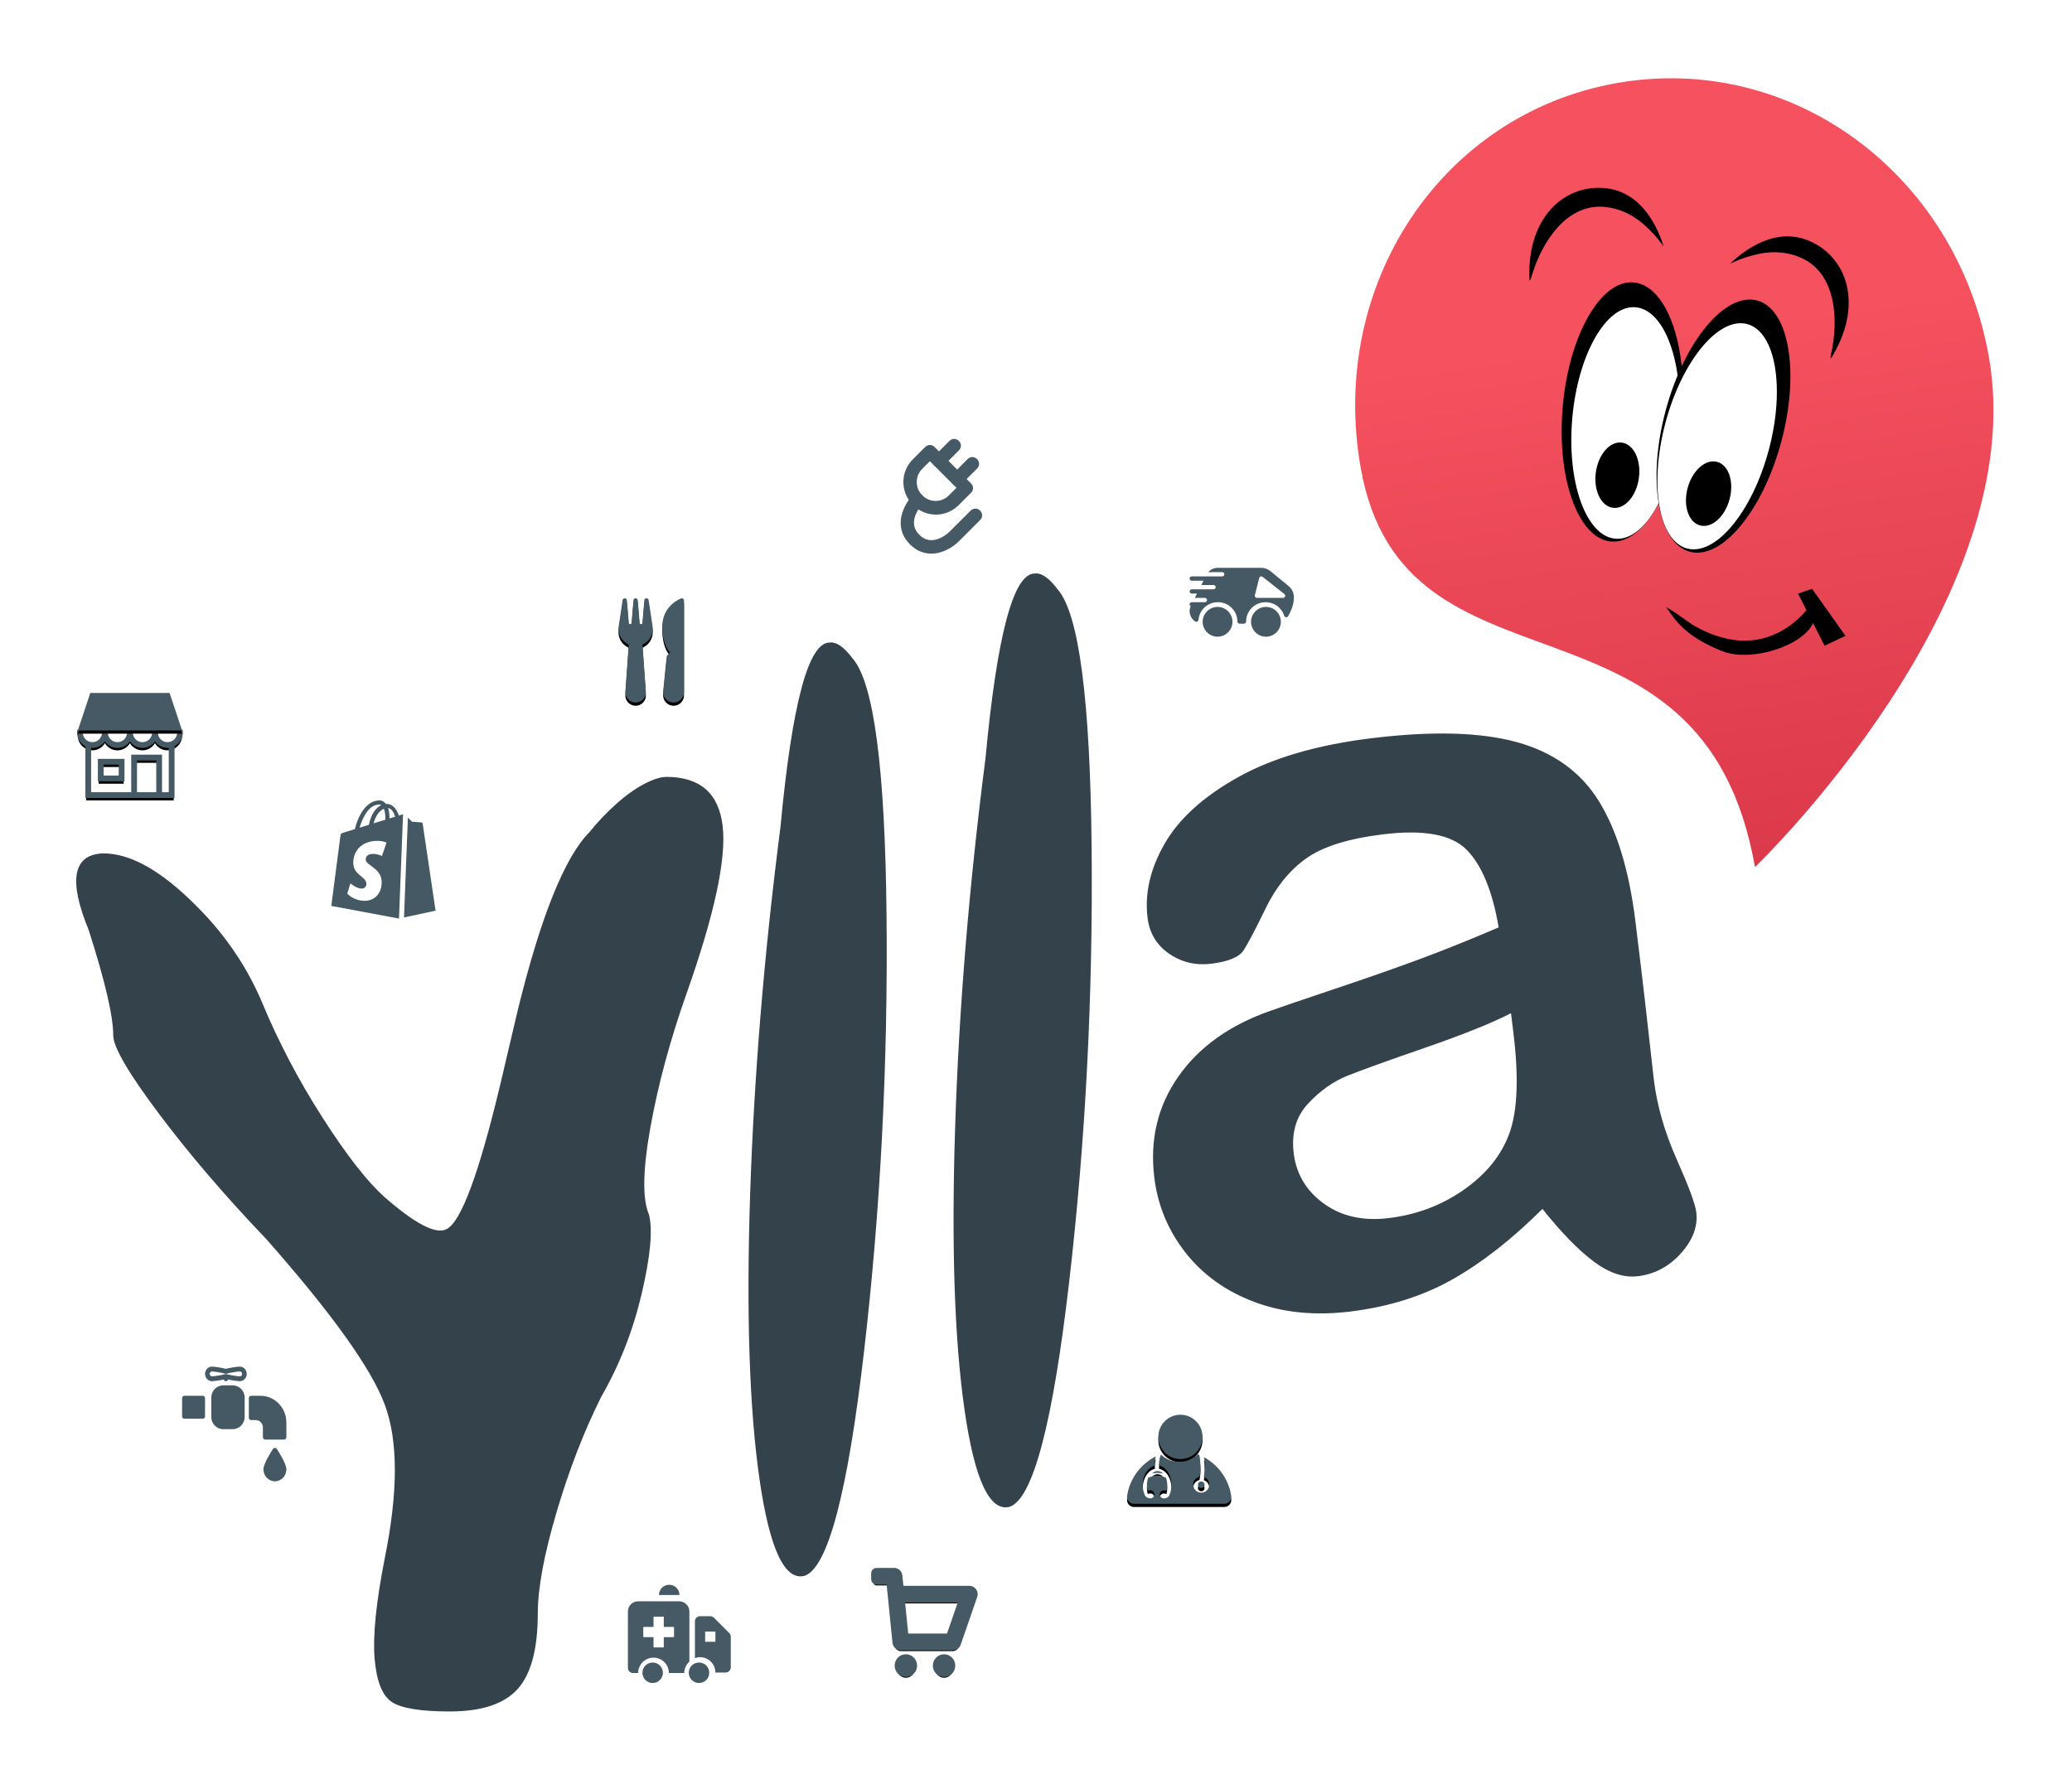 <?xml version="1.0" encoding="UTF-8"?>
<svg width="2583px" height="2231px" viewBox="0 0 2583 2231" version="1.1" xmlns="http://www.w3.org/2000/svg" xmlns:xlink="http://www.w3.org/1999/xlink">
    <!-- Generator: Sketch 51.3 (57544) - http://www.bohemiancoding.com/sketch -->
    <title>raed</title>
    <desc>Created with Sketch.</desc>
    <defs>
        <filter x="-7.3%" y="-6.0%" width="114.4%" height="116.7%" filterUnits="objectBoundingBox" id="filter-1">
            <feOffset dx="0" dy="50" in="SourceAlpha" result="shadowOffsetOuter1"></feOffset>
            <feGaussianBlur stdDeviation="50" in="shadowOffsetOuter1" result="shadowBlurOuter1"></feGaussianBlur>
            <feColorMatrix values="0 0 0 0 0   0 0 0 0 0   0 0 0 0 0  0 0 0 0.3 0" type="matrix" in="shadowBlurOuter1" result="shadowMatrixOuter1"></feColorMatrix>
            <feMerge>
                <feMergeNode in="shadowMatrixOuter1"></feMergeNode>
                <feMergeNode in="SourceGraphic"></feMergeNode>
            </feMerge>
        </filter>
        <ellipse id="path-2" cx="66.539" cy="27.635" rx="27.539" ry="27.635"></ellipse>
        <filter x="-25.4%" y="-18.1%" width="150.8%" height="150.7%" filterUnits="objectBoundingBox" id="filter-3">
            <feOffset dx="0" dy="4" in="SourceAlpha" result="shadowOffsetOuter1"></feOffset>
            <feGaussianBlur stdDeviation="4" in="shadowOffsetOuter1" result="shadowBlurOuter1"></feGaussianBlur>
            <feColorMatrix values="0 0 0 0 0   0 0 0 0 0   0 0 0 0 0  0 0 0 0.5 0" type="matrix" in="shadowBlurOuter1"></feColorMatrix>
        </filter>
        <ellipse id="path-4" cx="92.512" cy="87.327" rx="4.112" ry="4.127"></ellipse>
        <filter x="-170.2%" y="-121.2%" width="440.4%" height="439.3%" filterUnits="objectBoundingBox" id="filter-5">
            <feOffset dx="0" dy="4" in="SourceAlpha" result="shadowOffsetOuter1"></feOffset>
            <feGaussianBlur stdDeviation="4" in="shadowOffsetOuter1" result="shadowBlurOuter1"></feGaussianBlur>
            <feColorMatrix values="0 0 0 0 0   0 0 0 0 0   0 0 0 0 0  0 0 0 0.5 0" type="matrix" in="shadowBlurOuter1"></feColorMatrix>
        </filter>
        <path d="M44.916,73.208 C42.953,71.345 40.592,70.2 38.098,70.2 C35.524,70.2 33.137,71.345 31.2,73.315 C34.914,72.49 39.637,72.197 44.916,73.208 Z" id="path-6"></path>
        <filter x="-102.1%" y="-321.0%" width="304.1%" height="998.9%" filterUnits="objectBoundingBox" id="filter-7">
            <feOffset dx="0" dy="4" in="SourceAlpha" result="shadowOffsetOuter1"></feOffset>
            <feGaussianBlur stdDeviation="4" in="shadowOffsetOuter1" result="shadowBlurOuter1"></feGaussianBlur>
            <feColorMatrix values="0 0 0 0 0   0 0 0 0 0   0 0 0 0 0  0 0 0 0.5 0" type="matrix" in="shadowBlurOuter1"></feColorMatrix>
        </filter>
        <path d="M129.84,101.023 C126.63,80.23 113.762,62.632 96.013,52.994 C96.836,58.905 97.658,68.835 95.695,77.621 C99.621,78.979 102.513,82.68 102.513,87.152 C102.513,92.637 98.083,97.19 92.511,97.19 C87.046,97.19 82.509,92.743 82.509,87.152 C82.509,82.387 85.799,78.446 90.256,77.435 C92.936,67.078 90.76,53.74 90.15,50.225 C89.434,49.906 88.717,49.613 87.974,49.4 C82.005,55.204 73.94,58.825 64.972,58.825 C56.217,58.825 48.152,55.31 42.289,49.613 C41.36,51.583 39.609,56.349 39.928,63.484 C48.683,65.135 55.395,75.278 55.395,87.605 C55.395,92.158 54.466,96.604 52.715,100.438 C51.787,103.233 47.754,104.378 45.897,104.378 C43.111,104.378 40.856,102.088 40.856,99.319 C40.856,96.551 43.138,94.261 45.897,94.261 C46.719,94.261 47.86,94.474 49.107,94.873 C51.15,88.084 49.611,81.215 48.603,78.526 C38.707,74.187 29.634,77.169 26.317,78.526 C25.389,81.215 23.691,87.472 25.813,94.873 C27.06,94.367 28.174,94.154 29.023,94.154 C31.809,94.154 34.064,96.444 34.064,99.213 C34.064,101.982 31.783,104.271 29.023,104.271 C27.272,104.271 23.346,103.127 22.311,100.544 L22.311,100.544 C20.454,96.604 19.526,92.158 19.526,87.499 C19.526,75.385 26.132,65.348 34.674,63.484 C34.462,58.825 35.099,54.884 35.815,52.009 C17.005,61.514 3.395,79.511 0.105,101.023 C-0.717,106.295 3.395,111.06 8.674,111.06 L121.191,111.06 C126.55,111.087 130.662,106.321 129.84,101.023 Z" id="path-8"></path>
        <filter x="-10.8%" y="-16.2%" width="121.5%" height="145.4%" filterUnits="objectBoundingBox" id="filter-9">
            <feOffset dx="0" dy="4" in="SourceAlpha" result="shadowOffsetOuter1"></feOffset>
            <feGaussianBlur stdDeviation="4" in="shadowOffsetOuter1" result="shadowBlurOuter1"></feGaussianBlur>
            <feColorMatrix values="0 0 0 0 0   0 0 0 0 0   0 0 0 0 0  0 0 0 0.5 0" type="matrix" in="shadowBlurOuter1"></feColorMatrix>
        </filter>
        <path d="M1045.268,2042.841 C1045.268,2049.006 1040.35,2054 1034.282,2054 C1028.214,2054 1023.296,2049.006 1023.296,2042.841 C1023.296,2036.671 1028.214,2031.678 1034.282,2031.678 C1040.35,2031.678 1045.268,2036.671 1045.268,2042.841 Z M1092.874,2042.841 C1092.874,2049.006 1087.956,2054 1081.888,2054 C1075.82,2054 1070.902,2049.006 1070.902,2042.841 C1070.902,2036.671 1075.82,2031.678 1081.888,2031.678 C1087.956,2031.678 1092.874,2036.671 1092.874,2042.841 Z M1092.877,2020.746 L1027.877,2020.746 C1024.12,2020.746 1020.967,2017.858 1020.59,2014.059 L1013.357,1942.225 C1013.163,1940.328 1011.596,1938.884 1009.717,1938.884 L997.662,1938.884 C995.637,1938.884 994,1937.217 994,1935.163 L994,1927.721 C994,1925.667 995.637,1924 997.662,1924 L1019.634,1924 C1023.387,1924 1026.54,1926.887 1026.918,1930.683 L1028.155,1942.984 C1028.353,1944.882 1029.924,1946.326 1031.799,1946.326 L1113.476,1946.326 C1118.522,1946.326 1122.06,1951.398 1120.382,1956.235 L1099.784,2015.771 C1098.751,2018.751 1095.983,2020.746 1092.877,2020.746 Z M1037.794,2005.862 L1085.092,2005.862 C1086.645,2005.862 1088.032,2004.864 1088.541,2003.376 L1101.421,1966.166 C1102.256,1963.744 1100.491,1961.21 1097.967,1961.21 L1034.044,1961.21 C1031.88,1961.21 1030.184,1963.115 1030.4,1965.31 L1034.15,2002.52 C1034.34,2004.418 1035.911,2005.862 1037.794,2005.862" id="path-10"></path>
        <filter x="-13.4%" y="-10.0%" width="126.8%" height="126.2%" filterUnits="objectBoundingBox" id="filter-11">
            <feMorphology radius="1" operator="dilate" in="SourceAlpha" result="shadowSpreadOuter1"></feMorphology>
            <feOffset dx="0" dy="4" in="shadowSpreadOuter1" result="shadowOffsetOuter1"></feOffset>
            <feGaussianBlur stdDeviation="4" in="shadowOffsetOuter1" result="shadowBlurOuter1"></feGaussianBlur>
            <feComposite in="shadowBlurOuter1" in2="SourceAlpha" operator="out" result="shadowBlurOuter1"></feComposite>
            <feColorMatrix values="0 0 0 0 0   0 0 0 0 0   0 0 0 0 0  0 0 0 0.5 0" type="matrix" in="shadowBlurOuter1"></feColorMatrix>
        </filter>
        <filter x="-10.8%" y="-6.8%" width="121.5%" height="119.5%" filterUnits="objectBoundingBox" id="filter-12">
            <feOffset dx="0" dy="4" in="SourceAlpha" result="shadowOffsetOuter1"></feOffset>
            <feGaussianBlur stdDeviation="4" in="shadowOffsetOuter1" result="shadowBlurOuter1"></feGaussianBlur>
            <feColorMatrix values="0 0 0 0 0   0 0 0 0 0   0 0 0 0 0  0 0 0 0.5 0" type="matrix" in="shadowBlurOuter1" result="shadowMatrixOuter1"></feColorMatrix>
            <feMerge>
                <feMergeNode in="shadowMatrixOuter1"></feMergeNode>
                <feMergeNode in="SourceGraphic"></feMergeNode>
            </feMerge>
        </filter>
        <filter x="-10.8%" y="-8.1%" width="121.5%" height="122.6%" filterUnits="objectBoundingBox" id="filter-13">
            <feOffset dx="0" dy="4" in="SourceAlpha" result="shadowOffsetOuter1"></feOffset>
            <feGaussianBlur stdDeviation="4" in="shadowOffsetOuter1" result="shadowBlurOuter1"></feGaussianBlur>
            <feColorMatrix values="0 0 0 0 0   0 0 0 0 0   0 0 0 0 0  0 0 0 0.5 0" type="matrix" in="shadowBlurOuter1" result="shadowMatrixOuter1"></feColorMatrix>
            <feMerge>
                <feMergeNode in="shadowMatrixOuter1"></feMergeNode>
                <feMergeNode in="SourceGraphic"></feMergeNode>
            </feMerge>
        </filter>
        <filter x="-15.6%" y="-10.0%" width="129.6%" height="125.4%" filterUnits="objectBoundingBox" id="filter-14">
            <feOffset dx="0" dy="4" in="SourceAlpha" result="shadowOffsetOuter1"></feOffset>
            <feGaussianBlur stdDeviation="4" in="shadowOffsetOuter1" result="shadowBlurOuter1"></feGaussianBlur>
            <feColorMatrix values="0 0 0 0 0   0 0 0 0 0   0 0 0 0 0  0 0 0 0.5 0" type="matrix" in="shadowBlurOuter1" result="shadowMatrixOuter1"></feColorMatrix>
            <feMerge>
                <feMergeNode in="shadowMatrixOuter1"></feMergeNode>
                <feMergeNode in="SourceGraphic"></feMergeNode>
            </feMerge>
        </filter>
        <filter x="-10.8%" y="-7.0%" width="121.5%" height="119.6%" filterUnits="objectBoundingBox" id="filter-15">
            <feOffset dx="0" dy="4" in="SourceAlpha" result="shadowOffsetOuter1"></feOffset>
            <feGaussianBlur stdDeviation="4" in="shadowOffsetOuter1" result="shadowBlurOuter1"></feGaussianBlur>
            <feColorMatrix values="0 0 0 0 0   0 0 0 0 0   0 0 0 0 0  0 0 0 0.5 0" type="matrix" in="shadowBlurOuter1" result="shadowMatrixOuter1"></feColorMatrix>
            <feMerge>
                <feMergeNode in="shadowMatrixOuter1"></feMergeNode>
                <feMergeNode in="SourceGraphic"></feMergeNode>
            </feMerge>
        </filter>
        <path d="M37.593,2.308 C37.398,0.975 36.255,0 34.917,0 L34.825,0 C33.449,0.043 32.328,1.11 32.22,2.481 L29.847,30.929 C29.701,32.684 26.586,32.684 26.44,30.929 L24.068,2.481 C23.959,1.078 22.784,0 21.376,0 C19.967,0 18.792,1.078 18.678,2.481 L16.306,30.929 C16.159,32.684 13.045,32.684 12.899,30.929 L10.526,2.481 C10.412,1.11 9.291,0.043 7.921,0 L7.829,0 C6.491,0 5.348,0.975 5.153,2.308 L0.24,35.078 C-1.206,44.682 4.004,53.869 12.79,57.698 L8.609,116.307 C8.359,119.833 9.594,123.338 12.005,125.927 C14.415,128.516 17.828,130 21.365,130 L21.386,130 C24.924,130 28.336,128.516 30.746,125.927 C33.157,123.338 34.392,119.833 34.143,116.307 L29.961,57.698 C38.747,53.869 43.958,44.682 42.511,35.078 L37.593,2.308 L37.593,2.308 Z" id="path-16"></path>
        <filter x="-32.7%" y="-7.7%" width="165.5%" height="121.5%" filterUnits="objectBoundingBox" id="filter-17">
            <feOffset dx="0" dy="4" in="SourceAlpha" result="shadowOffsetOuter1"></feOffset>
            <feGaussianBlur stdDeviation="4" in="shadowOffsetOuter1" result="shadowBlurOuter1"></feGaussianBlur>
            <feColorMatrix values="0 0 0 0 0   0 0 0 0 0   0 0 0 0 0  0 0 0 0.5 0" type="matrix" in="shadowBlurOuter1"></feColorMatrix>
        </filter>
        <path d="M80.535,0.494 C79.82,-0.015 78.899,-0.134 78.07,0.153 C77.838,0.234 54.6,8.771 54.6,35.204 C54.6,54.233 60.791,63.842 64.274,67.742 L60.807,71.209 C60.363,71.653 60.087,72.232 60.028,72.855 L55.743,115.707 C55.375,119.352 56.572,123.003 59.031,125.722 C61.49,128.441 65.016,129.996 68.683,129.996 C75.85,129.996 81.683,124.162 81.683,116.996 L81.683,2.704 C81.683,1.821 81.255,1.003 80.535,0.494 L80.535,0.494 Z" id="path-18"></path>
        <filter x="-51.7%" y="-7.7%" width="203.4%" height="121.5%" filterUnits="objectBoundingBox" id="filter-19">
            <feOffset dx="0" dy="4" in="SourceAlpha" result="shadowOffsetOuter1"></feOffset>
            <feGaussianBlur stdDeviation="4" in="shadowOffsetOuter1" result="shadowBlurOuter1"></feGaussianBlur>
            <feColorMatrix values="0 0 0 0 0   0 0 0 0 0   0 0 0 0 0  0 0 0 0.5 0" type="matrix" in="shadowBlurOuter1"></feColorMatrix>
        </filter>
        <filter x="-10.8%" y="-11.6%" width="121.5%" height="132.7%" filterUnits="objectBoundingBox" id="filter-20">
            <feOffset dx="0" dy="4" in="SourceAlpha" result="shadowOffsetOuter1"></feOffset>
            <feGaussianBlur stdDeviation="4" in="shadowOffsetOuter1" result="shadowBlurOuter1"></feGaussianBlur>
            <feColorMatrix values="0 0 0 0 0   0 0 0 0 0   0 0 0 0 0  0 0 0 0.5 0" type="matrix" in="shadowBlurOuter1" result="shadowMatrixOuter1"></feColorMatrix>
            <feMerge>
                <feMergeNode in="shadowMatrixOuter1"></feMergeNode>
                <feMergeNode in="SourceGraphic"></feMergeNode>
            </feMerge>
        </filter>
        <path d="M5.459,46.8 C5.288,47.642 5.199,48.51 5.199,49.399 C5.199,56.58 11.017,62.398 18.198,62.398 C25.373,62.398 31.196,56.574 31.196,49.399 C31.196,48.51 31.103,47.642 30.936,46.8 L36.661,46.8 C36.489,47.642 36.401,48.51 36.401,49.399 C36.401,56.58 42.219,62.398 49.399,62.398 C56.574,62.398 62.398,56.574 62.398,49.399 C62.398,48.51 62.304,47.642 62.138,46.8 L67.862,46.8 C67.691,47.642 67.602,48.51 67.602,49.399 C67.602,56.58 73.42,62.398 80.601,62.398 C87.776,62.398 93.599,56.574 93.599,49.399 C93.599,48.51 93.506,47.642 93.339,46.8 L99.064,46.8 C98.892,47.642 98.804,48.51 98.804,49.399 C98.804,56.58 104.622,62.398 111.802,62.398 C118.983,62.398 124.801,56.574 124.801,49.399 C124.801,48.51 124.707,47.642 124.541,46.8 L129.74,46.8 C129.86,47.657 130,48.51 130,49.399 C130,56.647 125.731,62.85 119.601,65.777 L119.601,129.99 L104.003,129.99 L67.607,129.99 L10.414,129.99 L10.414,65.777 C4.284,62.85 0.016,56.647 0.016,49.399 C0.016,48.51 0.156,47.657 0.281,46.8 L5.459,46.8 Z M110.263,5.205 L122.97,41.6 L7.014,41.6 L19.721,5.205 L110.263,5.205 Z M72.791,124.79 L98.788,124.79 L98.788,83.195 L72.791,83.195 L72.791,124.79 Z M15.598,124.785 L67.592,124.785 L67.592,77.996 L103.988,77.996 L103.988,124.785 L114.386,124.785 L114.386,67.337 C113.528,67.462 112.676,67.597 111.787,67.597 C105.121,67.597 99.36,63.978 96.188,58.639 C93.017,63.978 87.251,67.597 80.59,67.597 C73.93,67.597 68.164,63.978 64.992,58.639 C61.821,63.978 56.054,67.597 49.394,67.597 C42.734,67.597 36.968,63.978 33.796,58.639 C30.624,63.978 24.858,67.597 18.198,67.597 C17.309,67.597 16.456,67.462 15.598,67.337 L15.598,124.785 Z M57.193,109.192 L25.997,109.192 L25.997,83.195 L57.193,83.195 L57.193,109.192 Z M51.994,88.395 L31.196,88.395 L31.196,103.993 L51.994,103.993 L51.994,88.395 Z" id="path-21"></path>
        <filter x="-11.5%" y="-8.8%" width="123.1%" height="124.0%" filterUnits="objectBoundingBox" id="filter-22">
            <feMorphology radius="1" operator="dilate" in="SourceAlpha" result="shadowSpreadOuter1"></feMorphology>
            <feOffset dx="0" dy="4" in="shadowSpreadOuter1" result="shadowOffsetOuter1"></feOffset>
            <feGaussianBlur stdDeviation="4" in="shadowOffsetOuter1" result="shadowBlurOuter1"></feGaussianBlur>
            <feComposite in="shadowBlurOuter1" in2="SourceAlpha" operator="out" result="shadowBlurOuter1"></feComposite>
            <feColorMatrix values="0 0 0 0 0   0 0 0 0 0   0 0 0 0 0  0 0 0 0.5 0" type="matrix" in="shadowBlurOuter1"></feColorMatrix>
        </filter>
        <polygon id="path-23" points="124.785 46.8 5.199 46.8 5.199 46.8 0 46.8 15.598 0.01 15.598 0.005 108.443 0.005 108.443 0 89.689 0 114.386 0 129.984 46.794 124.785 46.8"></polygon>
        <filter x="-10.8%" y="-21.4%" width="121.5%" height="159.8%" filterUnits="objectBoundingBox" id="filter-24">
            <feOffset dx="0" dy="4" in="SourceAlpha" result="shadowOffsetOuter1"></feOffset>
            <feGaussianBlur stdDeviation="4" in="shadowOffsetOuter1" result="shadowBlurOuter1"></feGaussianBlur>
            <feColorMatrix values="0 0 0 0 0   0 0 0 0 0   0 0 0 0 0  0 0 0 0.5 0" type="matrix" in="shadowBlurOuter1"></feColorMatrix>
        </filter>
        <linearGradient x1="56.164%" y1="31.81%" x2="50%" y2="256.117%" id="linearGradient-25">
            <stop stop-color="#F5515F" offset="0%"></stop>
            <stop stop-color="#9F041B" offset="100%"></stop>
        </linearGradient>
    </defs>
    <g id="Page-1" stroke="none" stroke-width="1" fill="none" fill-rule="evenodd">
        <g id="raed" filter="url(#filter-1)" transform="translate(95, -16)">
            <g id="Doc-Copy" transform="translate(1310, 1730)">
                <g id="Oval">
                    <use fill="black" fill-opacity="1" filter="url(#filter-3)" xlink:href="#path-2"></use>
                    <use fill="#455A64" fill-rule="evenodd" xlink:href="#path-2"></use>
                </g>
                <g id="Oval">
                    <use fill="black" fill-opacity="1" filter="url(#filter-5)" xlink:href="#path-4"></use>
                    <use fill="#455A64" fill-rule="evenodd" xlink:href="#path-4"></use>
                </g>
                <g id="Shape">
                    <use fill="black" fill-opacity="1" filter="url(#filter-7)" xlink:href="#path-6"></use>
                    <use fill="#455A64" fill-rule="evenodd" xlink:href="#path-6"></use>
                </g>
                <g id="Shape">
                    <use fill="black" fill-opacity="1" filter="url(#filter-9)" xlink:href="#path-8"></use>
                    <use fill="#455A64" fill-rule="evenodd" xlink:href="#path-8"></use>
                </g>
            </g>
            <g id="Cart-Copy">
                <use fill="black" fill-opacity="1" filter="url(#filter-11)" xlink:href="#path-10"></use>
                <use fill="#455A64" fill-rule="evenodd" xlink:href="#path-10"></use>
                <use stroke="#979797" stroke-width="2" xlink:href="#path-10"></use>
                <use stroke="#979797" stroke-width="2" xlink:href="#path-10"></use>
                <use stroke="#979797" stroke-width="2" xlink:href="#path-10"></use>
                <use stroke="#455A64" stroke-width="6" xlink:href="#path-10"></use>
            </g>
            <g id="shopify-black-copy" filter="url(#filter-12)" transform="translate(318, 960)" fill="#445963" fill-rule="nonzero">
                <path d="M95.479,21.47 C97.914,23.879 100.673,26.607 100.673,26.607 C100.673,26.607 112.033,27.445 112.569,27.491 C113.11,27.538 113.761,27.947 113.863,28.689 C113.964,29.43 130,137.485 130,137.485 L90.651,145.967 L95.479,21.47 Z M89.443,17.377 C89.141,17.416 88.88,17.474 88.698,17.528 C88.601,17.556 86.975,18.058 84.281,18.886 C81.643,11.326 76.991,4.379 68.809,4.379 C68.583,4.379 68.347,4.388 68.116,4.402 C65.788,1.335 62.905,0 60.415,0 C41.348,0 32.238,23.758 29.383,35.825 C21.972,38.113 16.71,39.739 16.04,39.95 C11.901,41.244 11.772,41.373 11.231,45.254 C10.82,48.196 0,131.592 0,131.592 L84.314,147.333 L84.403,147.314 L89.443,17.377 Z M67.492,23.242 C67.492,23.532 67.488,23.799 67.488,24.066 C62.845,25.498 57.804,27.054 52.75,28.615 C55.587,17.703 60.904,12.431 65.557,10.442 C66.726,13.37 67.492,17.574 67.492,23.242 Z M59.888,5.097 C60.715,5.097 61.542,5.378 62.337,5.921 C56.224,8.785 49.678,16.004 46.911,30.415 C42.868,31.663 38.918,32.883 35.264,34.011 C38.502,23.016 46.195,5.097 59.888,5.097 Z M63.173,69.348 C63.173,69.348 58.239,66.724 52.191,66.724 C43.321,66.724 42.873,72.272 42.873,73.667 C42.873,81.296 62.822,84.219 62.822,102.084 C62.822,116.135 53.878,125.187 41.815,125.187 C27.341,125.187 19.94,116.209 19.94,116.209 L23.816,103.451 C23.816,103.451 31.425,109.961 37.846,109.961 C42.037,109.961 43.746,106.669 43.746,104.266 C43.746,94.316 27.378,93.87 27.378,77.52 C27.378,63.763 37.287,50.448 57.292,50.448 C64.998,50.448 68.809,52.649 68.809,52.649 L63.173,69.348 Z M72.487,22.524 C72.487,22.022 72.491,21.529 72.491,20.99 C72.491,16.294 71.835,12.51 70.786,9.512 C75.004,10.037 77.813,14.821 79.62,20.323 C77.504,20.977 75.097,21.718 72.487,22.524 Z" id="Shopify"></path>
            </g>
            <g id="SOS-Copy" transform="translate(751, 1999.905) scale(-1, 1) translate(-751, -1999.905) translate(686, 1938)" fill="#455A64">
                <g id="Outline">
                    <g id="Group" filter="url(#filter-13)">
                        <path d="M76.742,0 C69.691,0 63.968,5.723 63.968,12.774 L89.516,12.774 C89.516,5.716 83.8,0 76.742,0 Z" id="Shape"></path>
                        <path d="M44.709,91.478 L44.709,45.593 C44.709,42.068 41.848,39.206 38.322,39.206 L25.548,39.206 C23.855,39.206 22.227,39.877 21.032,41.078 L1.871,60.239 C0.671,61.439 0,63.062 0,64.754 L0,103.076 C0,106.602 2.861,109.463 6.387,109.463 L19.161,109.463 C19.161,98.88 27.745,90.302 38.322,90.302 C40.577,90.302 42.703,90.762 44.709,91.478 Z M31.935,71.141 L19.161,71.141 L19.161,58.367 L31.935,58.367 L31.935,71.141 Z" id="Shape"></path>
                        <circle id="Oval" cx="39.599" cy="109.758" r="12.774"></circle>
                        <path d="M115.457,20.635 L64.361,20.635 C57.316,20.635 51.587,26.364 51.587,33.409 L51.587,95.861 C55.477,99.367 57.974,104.4 57.974,110.053 L77.135,110.053 C77.135,99.47 85.719,90.892 96.296,90.892 C106.88,90.892 115.457,99.47 115.457,110.053 L121.844,110.053 C125.37,110.053 128.231,107.192 128.231,103.666 L128.231,33.409 C128.231,26.364 122.502,20.635 115.457,20.635 Z M109.07,65.344 L96.296,65.344 L96.296,78.118 L83.522,78.118 L83.522,65.344 L70.748,65.344 L70.748,52.57 L83.522,52.57 L83.522,39.796 L96.296,39.796 L96.296,52.57 L109.07,52.57 L109.07,65.344 Z" id="Shape"></path>
                        <circle id="Oval" cx="97.377" cy="109.758" r="12.774"></circle>
                    </g>
                </g>
            </g>
            <g id="plug-copy" filter="url(#filter-14)" transform="translate(1078.442, 584.442) rotate(-315) translate(-1078.442, -584.442) translate(1024.023, 519.442)" fill="#455A64" fill-rule="nonzero" stroke="#455A64" stroke-width="6">
                <path d="M37.937,90.834 L36.868,90.834 C16.564,90.834 0,74.27 0,53.966 L0,32.059 C0,28.853 2.137,26.716 5.343,26.716 L69.461,26.716 C72.667,26.716 74.805,28.853 74.805,32.059 L74.805,53.966 C74.805,74.27 58.241,90.834 37.937,90.834 Z M10.686,37.402 L10.686,53.966 C10.686,68.393 22.441,80.148 36.868,80.148 L37.402,80.148 C51.829,80.148 63.584,68.393 63.584,53.966 L63.584,37.402 L10.686,37.402 Z" id="Shape"></path>
                <path d="M21.373,37.402 C18.167,37.402 16.03,35.265 16.03,32.059 L16.03,5.343 C16.03,2.137 18.167,0 21.373,0 C24.579,0 26.716,2.137 26.716,5.343 L26.716,32.059 C26.716,35.265 24.579,37.402 21.373,37.402 Z" id="Shape"></path>
                <path d="M53.432,37.402 C50.226,37.402 48.089,35.265 48.089,32.059 L48.089,5.343 C48.089,2.137 50.226,0 53.432,0 C56.638,0 58.775,2.137 58.775,5.343 L58.775,32.059 C58.775,35.265 56.638,37.402 53.432,37.402 Z" id="Shape"></path>
                <path d="M69.461,128.236 C40.074,128.236 32.059,100.452 31.525,85.491 C31.525,82.285 33.662,80.148 36.868,80.148 C36.868,80.148 36.868,80.148 36.868,80.148 C39.54,80.148 42.211,82.285 42.211,85.491 C42.211,86.56 42.745,117.55 69.461,117.55 C95.643,117.55 96.177,86.56 96.177,85.491 L96.177,48.089 C96.177,44.883 98.315,42.745 101.52,42.745 C104.726,42.745 106.864,44.883 106.864,48.089 L106.864,85.491 C106.864,100.452 98.849,128.236 69.461,128.236 Z" id="Shape"></path>
            </g>
            <g id="water-tap-copy" filter="url(#filter-15)" transform="translate(132, 1666)" fill="#445963" fill-rule="nonzero">
                <path d="M25.74,36.4 L2.86,36.4 C1.281,36.4 0,37.681 0,39.26 L0,62.14 C0,63.719 1.281,65 2.86,65 L25.74,65 C27.319,65 28.6,63.719 28.6,62.14 L28.6,39.26 C28.6,37.681 27.319,36.4 25.74,36.4 Z" id="Shape"></path>
                <path d="M63.143,23.4 L51.257,23.4 C43.068,23.4 36.4,30.207 36.4,38.567 L36.4,62.833 C36.4,71.193 43.068,78 51.257,78 L63.143,78 C71.332,78 78,71.193 78,62.833 L78,38.567 C78,30.207 71.332,23.4 63.143,23.4 Z" id="Shape"></path>
                <path d="M97.825,36.4 L86.125,36.4 C84.51,36.4 83.2,37.759 83.2,39.433 L83.2,63.7 C83.2,65.374 84.51,66.733 86.125,66.733 L91.975,66.733 C96.813,66.733 100.75,70.816 100.75,75.833 L100.75,87.967 C100.75,89.641 102.06,91 103.675,91 L127.075,91 C128.69,91 130,89.641 130,87.967 L130,69.767 C130,51.366 115.568,36.4 97.825,36.4 Z" id="Shape"></path>
                <path d="M113.343,102.61 C111.353,105.617 101.4,120.971 101.4,128.116 C101.4,136.32 107.818,143 115.7,143 C123.582,143 130,136.32 130,128.116 C130,120.971 120.047,105.617 118.057,102.61 C116.981,100.997 114.419,100.997 113.343,102.61 Z" id="Shape"></path>
                <path d="M71.933,0 C69.796,0 61.042,1.068 54.6,2.772 C48.158,1.068 39.404,0 37.267,0 C32.488,0 28.6,4.083 28.6,9.1 C28.6,14.117 32.488,18.2 37.267,18.2 C39.116,18.2 45.916,17.399 51.884,16.077 C52.26,17.302 53.312,18.2 54.6,18.2 C55.888,18.2 56.94,17.302 57.316,16.077 C63.284,17.399 70.084,18.2 71.933,18.2 C76.712,18.2 80.6,14.117 80.6,9.1 C80.6,4.083 76.712,0 71.933,0 Z M71.933,12.133 C70.206,12.133 61.343,11.047 55.345,9.361 C55.103,9.294 54.854,9.258 54.6,9.258 C54.346,9.258 54.097,9.294 53.855,9.361 C47.857,11.047 38.994,12.133 37.267,12.133 C35.672,12.133 34.378,10.774 34.378,9.1 C34.378,7.426 35.672,6.067 37.267,6.067 C38.994,6.067 47.857,7.153 53.855,8.839 C54.34,8.973 54.86,8.973 55.345,8.839 C61.343,7.153 70.206,6.067 71.933,6.067 C73.528,6.067 74.822,7.426 74.822,9.1 C74.822,10.774 73.528,12.133 71.933,12.133 Z" id="Shape"></path>
            </g>
            <g id="Food-Copy" transform="translate(676, 712)">
                <g id="Shape">
                    <use fill="black" fill-opacity="1" filter="url(#filter-17)" xlink:href="#path-16"></use>
                    <use fill="#455A64" fill-rule="evenodd" xlink:href="#path-16"></use>
                </g>
                <g id="Shape">
                    <use fill="black" fill-opacity="1" filter="url(#filter-19)" xlink:href="#path-18"></use>
                    <use fill="#455A64" fill-rule="evenodd" xlink:href="#path-18"></use>
                </g>
            </g>
            <g id="Car-Copy" filter="url(#filter-20)" transform="translate(1388, 670)" fill="#445963" fill-rule="nonzero">
                <path d="M34.821,48.75 C24.581,48.75 16.25,57.081 16.25,67.321 C16.25,77.562 24.581,85.893 34.821,85.893 C45.062,85.893 53.393,77.562 53.393,67.321 C53.393,57.081 45.062,48.75 34.821,48.75 Z" id="Shape"></path>
                <path d="M95.179,48.75 C84.938,48.75 76.607,57.081 76.607,67.321 C76.607,77.562 84.938,85.893 95.179,85.893 C105.419,85.893 113.75,77.562 113.75,67.321 C113.75,57.081 105.419,48.75 95.179,48.75 Z" id="Shape"></path>
                <path d="M123.522,22.87 L100.782,4.13 C97.554,1.468 93.454,0 89.25,0 L35.208,0 C30.545,0 26.255,1.993 23.292,5.357 L40.625,5.357 C42.12,5.357 43.333,6.557 43.333,8.036 C43.333,9.514 42.12,10.714 40.625,10.714 L19.993,10.714 L2.708,10.714 C1.213,10.714 0,11.914 0,13.393 C0,14.871 1.213,16.071 2.708,16.071 L17.285,16.071 L14.576,21.429 L29.792,21.429 C31.287,21.429 32.5,22.629 32.5,24.107 C32.5,25.586 31.287,26.786 29.792,26.786 L11.868,26.786 L2.708,26.786 C1.213,26.786 0,27.986 0,29.464 C0,30.943 1.213,32.143 2.708,32.143 L9.16,32.143 L6.451,37.5 L18.958,37.5 C20.453,37.5 21.667,38.7 21.667,40.179 C21.667,41.657 20.453,42.857 18.958,42.857 L3.743,42.857 L2.708,42.857 C1.213,42.857 0,44.057 0,45.536 C0,46.516 0.563,47.341 1.36,47.807 C0.52,49.757 0,51.846 0,53.962 C0,59.084 2.546,63.889 6.814,66.825 C7.605,67.371 8.629,67.452 9.512,67.055 C10.389,66.648 10.98,65.818 11.061,64.864 C12.182,52.318 22.56,42.857 35.208,42.857 C48.647,42.857 59.583,53.673 59.583,66.964 C59.583,68.443 60.797,69.643 62.292,69.643 L67.708,69.643 C69.203,69.643 70.417,68.443 70.417,66.964 C70.417,53.673 81.353,42.857 94.792,42.857 C105.392,42.857 114.687,49.655 117.921,59.77 C118.251,60.809 119.188,61.548 120.288,61.634 C121.366,61.72 122.433,61.136 122.926,60.161 L125.65,54.771 C128.494,49.146 130,42.846 130,36.557 C130,31.248 127.638,26.261 123.522,22.87 Z M119.015,35.711 C118.636,36.782 117.612,37.5 116.458,37.5 L83.958,37.5 C83.124,37.5 82.339,37.12 81.824,36.471 C81.31,35.823 81.131,34.977 81.331,34.173 L86.748,12.745 C86.97,11.855 87.636,11.148 88.508,10.854 C89.37,10.559 90.345,10.725 91.065,11.298 L118.148,32.727 C119.047,33.439 119.394,34.634 119.015,35.711 Z" id="Shape"></path>
            </g>
            <g id="Home-Copy" transform="translate(2, 830)">
                <g id="Shape">
                    <use fill="black" fill-opacity="1" filter="url(#filter-22)" xlink:href="#path-21"></use>
                    <use stroke="#455A64" stroke-width="2" fill="#455A64" fill-rule="evenodd" xlink:href="#path-21"></use>
                </g>
                <g id="Path">
                    <use fill="black" fill-opacity="1" filter="url(#filter-24)" xlink:href="#path-23"></use>
                    <use fill="#455A64" fill-rule="evenodd" xlink:href="#path-23"></use>
                </g>
            </g>
            <path d="M1827.854,1473.358 C1790.238,1510.828 1752.994,1540.04 1716.123,1560.994 C1679.251,1581.948 1636.661,1595.392 1588.352,1601.326 C1544.244,1606.745 1504.422,1602.785 1468.885,1589.446 C1433.348,1576.106 1404.717,1555.627 1382.992,1528.006 C1361.266,1500.385 1348.263,1469.133 1343.982,1434.25 C1338.205,1387.179 1348.192,1345.211 1373.943,1308.345 C1399.694,1271.479 1437.917,1244.173 1488.614,1226.426 C1499.227,1222.563 1525.625,1213.561 1567.811,1199.42 C1609.996,1185.279 1646.074,1172.634 1676.047,1161.487 C1706.021,1150.339 1738.425,1137.293 1773.263,1122.348 C1765.592,1077.216 1752.368,1045.031 1733.59,1025.794 C1714.812,1006.556 1680.009,1000.06 1629.179,1006.304 C1585.491,1011.671 1553.368,1021.803 1532.81,1036.7 C1512.251,1051.597 1495.592,1072.201 1482.83,1098.513 C1470.069,1124.824 1460.91,1142.267 1455.353,1150.842 C1449.796,1159.417 1436.305,1165.021 1414.881,1167.652 C1395.558,1170.026 1378.099,1165.878 1362.505,1155.209 C1346.91,1144.539 1337.927,1129.538 1335.554,1110.205 C1331.841,1079.945 1338.942,1049.21 1356.859,1017.999 C1374.775,986.788 1405.283,959.151 1448.382,935.085 C1491.481,911.02 1546.846,894.833 1614.479,886.525 C1690.093,877.236 1750.63,878.865 1796.09,891.412 C1841.55,903.958 1875.579,928.468 1898.178,964.94 C1920.777,1001.413 1935.996,1051.59 1943.836,1115.472 C1948.788,1155.819 1952.886,1190.084 1956.132,1218.269 C1959.378,1246.453 1962.905,1277.803 1966.715,1312.317 C1970.686,1344.679 1980.181,1377.748 1995.2,1411.525 C2010.219,1445.303 2018.348,1467.234 2019.585,1477.321 C2021.752,1494.973 2015.428,1512.068 2000.615,1528.606 C1985.801,1545.144 1967.892,1554.703 1946.888,1557.283 C1929.245,1559.45 1910.793,1553.291 1891.533,1538.806 C1872.272,1524.321 1851.046,1502.505 1827.854,1473.358 Z M1788.644,1229.341 C1764.574,1241.684 1729.122,1255.957 1682.287,1272.163 C1635.451,1288.368 1603.089,1300.023 1585.199,1307.127 C1567.308,1314.23 1550.826,1325.854 1535.75,1341.998 C1520.675,1358.141 1514.685,1378.821 1517.78,1404.038 C1520.978,1430.095 1533.57,1451.052 1555.558,1466.909 C1577.545,1482.765 1604.501,1488.733 1636.427,1484.811 C1670.454,1480.631 1700.939,1469.314 1727.883,1450.859 C1754.828,1432.404 1773.577,1410.584 1784.131,1385.397 C1796.476,1357.43 1798.986,1313.607 1791.662,1253.928 L1788.644,1229.341 Z M1133.512,911.679 C1147.914,757.984 1168.317,681.139 1194.72,681.139 C1203.122,679.938 1212.723,686.542 1223.524,700.951 C1249.928,730.969 1264.029,838.133 1265.83,1022.446 C1267.63,1206.759 1258.329,1387.166 1237.926,1563.674 C1217.523,1740.182 1192.92,1833.838 1164.116,1844.645 C1138.913,1851.849 1120.011,1811.625 1107.409,1723.972 C1094.807,1636.318 1090.907,1518.648 1095.707,1370.957 C1100.508,1223.267 1113.11,1070.176 1133.512,911.679 Z M640.248,1003.134 C649.849,991.127 660.651,979.72 672.652,968.913 C684.654,958.107 696.355,949.702 707.757,943.698 C719.159,937.694 728.46,934.692 735.661,934.692 C777.666,934.692 801.069,955.105 805.87,995.93 C810.67,1036.755 795.669,1106.396 760.864,1204.857 C740.461,1262.492 725.459,1318.025 715.858,1371.458 C706.257,1424.89 705.657,1461.212 714.058,1480.424 C718.858,1499.636 715.858,1532.355 705.057,1578.583 C694.255,1624.812 677.453,1667.737 654.65,1707.362 C633.047,1750.588 614.445,1798.617 598.843,1851.449 C583.241,1904.281 575.44,1946.307 575.44,1977.526 C575.44,2021.953 567.039,2053.472 550.236,2072.083 C533.434,2090.694 505.231,2100 465.625,2100 C429.621,2100 405.618,2096.098 393.616,2088.293 C381.614,2080.488 374.414,2062.477 372.013,2034.26 C369.613,2006.043 373.813,1964.318 384.615,1909.084 C401.417,1826.233 401.417,1762.295 384.615,1717.268 C367.813,1672.24 318.607,1603.499 236.996,1511.042 C185.389,1457.009 140.683,1404.778 102.878,1354.347 C65.073,1303.916 46.171,1271.497 46.171,1257.088 C46.171,1233.074 35.97,1189.247 15.567,1125.608 C-9.637,1064.371 -4.236,1032.552 31.769,1030.15 C68.974,1028.95 112.179,1054.765 161.386,1107.597 C191.39,1140.017 214.793,1176.039 231.595,1215.663 C251.998,1264.893 277.201,1312.922 307.205,1359.751 C337.209,1406.579 363.012,1439.599 384.615,1458.811 C423.02,1492.431 448.823,1505.639 462.025,1498.435 C480.027,1488.829 502.23,1428.793 528.634,1318.325 L550.236,1226.47 C579.04,1108.798 609.044,1034.353 640.248,1003.134 Z M877.879,997.731 C892.281,844.037 912.684,767.191 939.087,767.191 C947.488,765.99 957.089,772.594 967.891,787.003 C994.294,817.021 1008.396,924.185 1010.196,1108.498 C1011.997,1292.811 1002.695,1473.219 982.293,1649.727 C961.89,1826.235 937.287,1919.891 908.483,1930.697 C883.28,1937.902 864.377,1897.678 851.776,1810.024 C839.174,1722.37 835.274,1604.7 840.074,1457.01 C844.875,1309.319 857.476,1156.228 877.879,997.731 Z" id="ytlla" fill="#34424C" fill-rule="nonzero"></path>
            <g id="Face" transform="translate(1528, 0)" fill-rule="nonzero">
                <path d="M81.002,479.028 C81.002,788.778 478.613,678.26 478.613,1054.704 C478.613,1054.704 876.224,788.778 876.224,479.028 C876.224,246.715 700.139,62.056 478.613,62.056 C257.087,62.056 81.002,246.715 81.002,479.028 Z" id="path-2" fill="url(#linearGradient-25)" transform="translate(478.613, 558.38) rotate(-10) translate(-478.613, -558.38) "></path>
                <ellipse id="Oval-2" fill="#000000" transform="translate(399.464, 479.665) scale(-1, 1) rotate(-5) translate(-399.464, -479.665) " cx="399.464" cy="479.665" rx="74.634" ry="162.148"></ellipse>
                <ellipse id="Oval-2-Copy" fill="#FFFFFF" transform="translate(403.366, 493.417) rotate(5) translate(-403.366, -493.417) " cx="403.366" cy="493.417" rx="66.591" ry="144.841"></ellipse>
                <ellipse id="Oval-3-Copy" fill="#000000" transform="translate(393.245, 558.523) rotate(8) translate(-393.245, -558.523) " cx="393.245" cy="558.523" rx="27.062" ry="41.037"></ellipse>
                <ellipse id="Oval-2" fill="#000000" transform="translate(525.516, 497.311) rotate(15) translate(-525.516, -497.311) " cx="525.516" cy="497.311" rx="74.634" ry="162.148"></ellipse>
                <ellipse id="Oval-2-Copy" fill="#FFFFFF" transform="translate(517.627, 509.991) rotate(15) translate(-517.627, -509.991) " cx="517.627" cy="509.991" rx="66.591" ry="144.841"></ellipse>
                <ellipse id="Oval-3" fill="#000000" transform="translate(506.973, 581.521) rotate(15) translate(-506.973, -581.521) " cx="506.973" cy="581.521" rx="27.062" ry="41.037"></ellipse>
                <path d="M450.998,273.397 C440.576,240.485 417.522,200.179 369.917,200.179 C322.312,200.179 279.93,241.458 283.697,315.847 C283.713,316.166 284.87,315.133 285.555,312.797 C300.374,262.291 331.064,224.493 369.917,223.749 C387.641,223.41 405.312,229.948 419.342,240.35 C438.433,254.503 451.108,273.742 450.998,273.397 Z" id="Oval-4" fill="#000000"></path>
                <path d="M698.164,337.359 C687.741,304.447 664.687,264.141 617.082,264.141 C569.477,264.141 527.096,305.42 530.862,379.809 C530.878,380.128 532.035,379.095 532.72,376.759 C547.539,326.253 578.23,288.455 617.082,287.711 C634.806,287.372 652.477,293.91 666.507,304.312 C685.598,318.465 698.273,337.704 698.164,337.359 Z" id="Oval-4-Copy" fill="#000000" transform="translate(614.396, 322.003) scale(-1, 1) rotate(-29) translate(-614.396, -322.003) "></path>
                <path d="M634.86,743.397 C619.685,729.548 603.684,713.689 555.76,705.911 C507.836,698.133 434.814,751.661 455.525,780.11 C458.017,783.533 462.451,781.592 463.203,780.12 C479.462,748.307 509.247,722.69 551.876,722.222 C571.323,722.008 590.711,726.127 606.105,732.678 C627.051,741.593 635.082,743.599 634.86,743.397 Z" id="Oval-4-Copy-2" fill="#000000" transform="translate(543.389, 743.582) rotate(-167) translate(-543.389, -743.582) "></path>
                <polygon id="Rectangle" fill="#000000" transform="translate(648.022, 732.465) rotate(-27) translate(-648.022, -732.465) " points="633.605 695.619 651.948 698.196 662.44 769.312 633.637 768.533"></polygon>
            </g>
        </g>
    </g>
</svg>